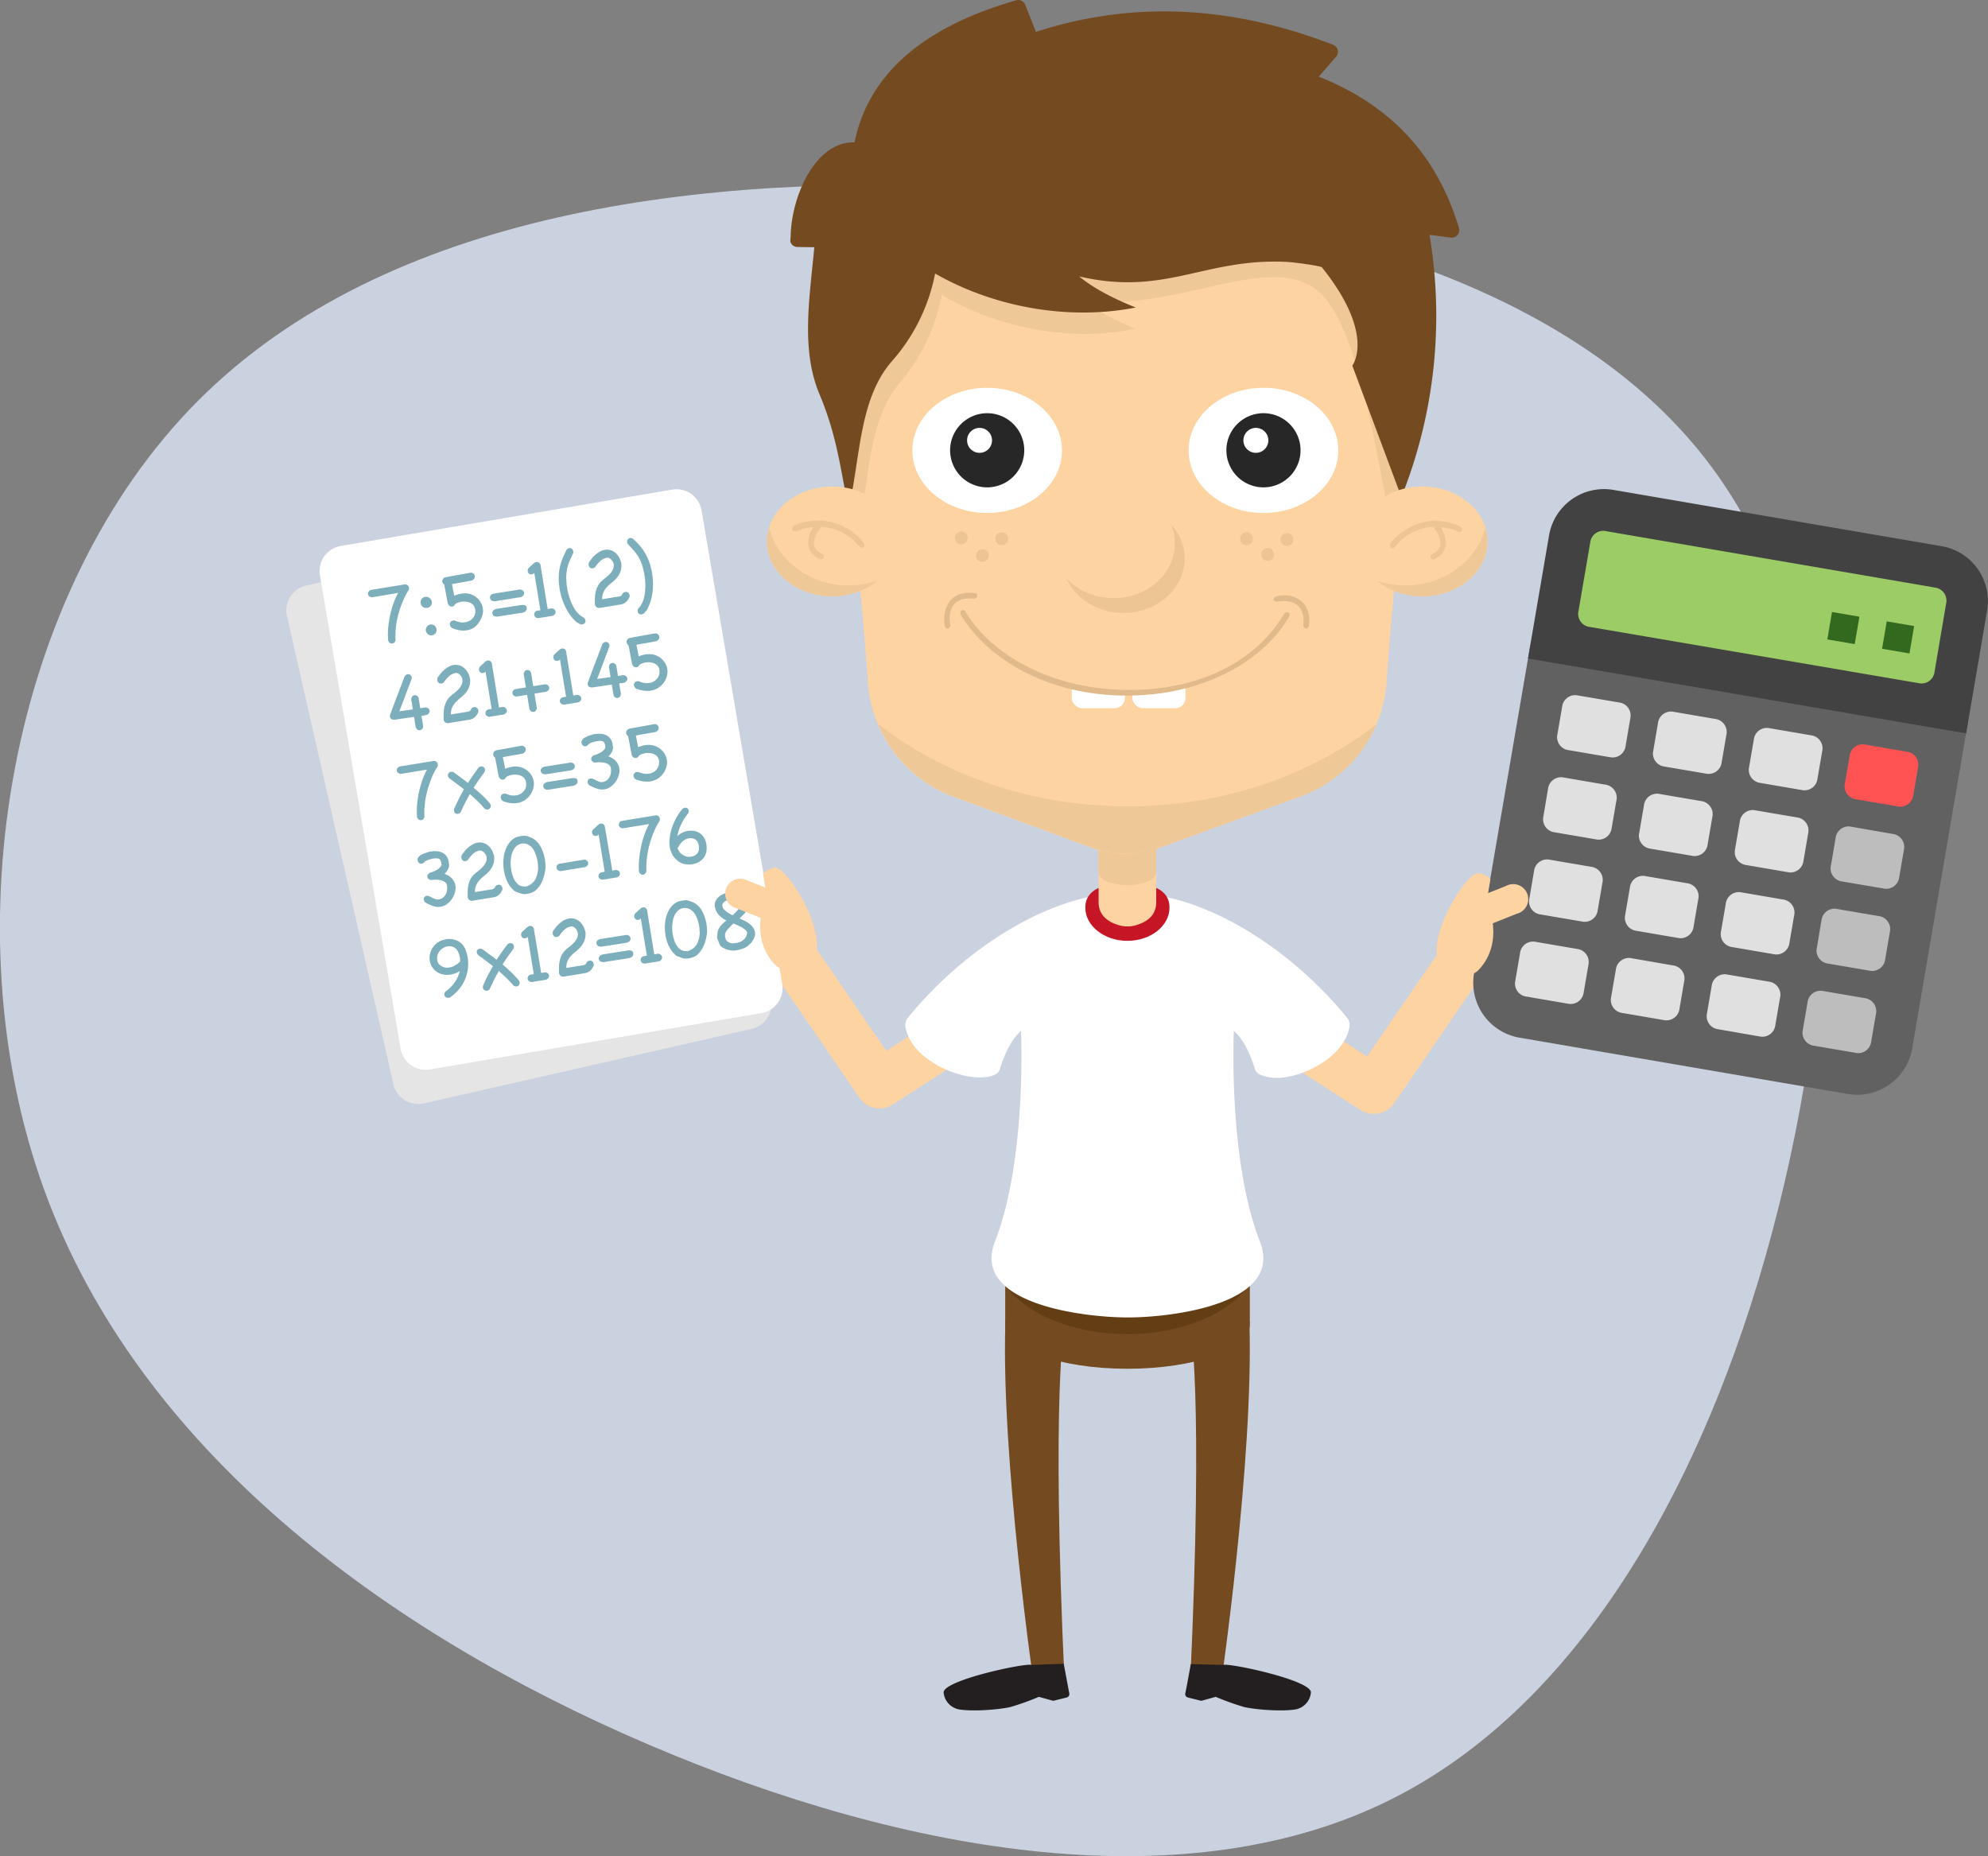 <svg xmlns="http://www.w3.org/2000/svg" viewBox="0 0 529.23 494.16"><rect x="0" y="0" width="529.23" height="494.16" fill="#808080" stroke="none"/><defs><style>.cls-2{fill:#efc897}.cls-15,.cls-2,.cls-22,.cls-23,.cls-5,.cls-7{fill-rule:evenodd}.cls-3,.cls-7{fill:#fdd3a1}.cls-21,.cls-5{fill:#fff}.cls-11{fill:#33691e}.cls-15{fill:#744a20}.cls-19,.cls-23{fill:#edc594}.cls-22{fill:#272727}.cls-24{fill:#e1ba8b}</style></defs><g id="Layer_2" data-name="Layer 2"><g id="Layer_1-2" data-name="Layer 1"><path d="M265.54 50.12c-78.66-4.46-162.84 6.35-212.93 56.68s-66 140.49-40.92 209.74 90.66 117.81 160.73 147.79 144.38 41.74 198.34 14.47 87.83-93.36 104.29-163.9S490.8 169.34 453.89 122 344.07 54.71 265.54 50.12z" fill="#cbd2df"/><path class="cls-2" d="M207.54 243.32a4 4 0 00.13-5.61l-7-7.31a4 4 0 10-5.74 5.48l7 7.3a4 4 0 005.61.14z"/><path class="cls-3" d="M234.16 295.08a6.48 6.48 0 01-5.34-2.81l-31.49-45.95A6.47 6.47 0 11208 239l27.94 40.76 10.23-6.6a6.47 6.47 0 017 10.87l-15.52 10a6.51 6.51 0 01-3.49 1.05z"/><path d="M176.88 141.16a6.78 6.78 0 00-8.11-5.11L81.5 155.89a6.77 6.77 0 00-5.1 8.11l28.33 124.62a6.78 6.78 0 008.11 5.11l87.27-19.84a6.77 6.77 0 005.1-8.11z" fill="#e5e5e5" fill-rule="evenodd"/><path class="cls-5" d="M186.76 135.88a6.78 6.78 0 00-7.82-5.54l-88.23 15a6.79 6.79 0 00-5.54 7.82l21.47 126a6.78 6.78 0 007.82 5.54l88.23-15a6.78 6.78 0 005.54-7.82z"/><path d="M105.31 170.36a1.45 1.45 0 01-.33.67.93.93 0 01-.52.28.88.88 0 01-.67-.16 1.12 1.12 0 01-.46-.71 19.82 19.82 0 010-3.16 28.74 28.74 0 01.49-3.33 25 25 0 01.9-3.24 20.13 20.13 0 011.26-2.88L99.16 159a1.21 1.21 0 01-.83-.23.92.92 0 01-.19-1.29 1.17 1.17 0 01.78-.46l8.94-1.46a1 1 0 011 .83 1.74 1.74 0 010 .54l-.53.91c-.18.3-.34.61-.5.94a27 27 0 00-2 5.66 21.79 21.79 0 00-.48 3 19.69 19.69 0 00-.04 2.92zm9.63-10.26a1.43 1.43 0 01-.25 1.13 1.4 1.4 0 01-1 .59 1.48 1.48 0 01-1.1-.25 1.5 1.5 0 01-.61-1 1.45 1.45 0 01.27-1.1 1.46 1.46 0 012-.34 1.49 1.49 0 01.69.97zm1.25 7.38a1.42 1.42 0 01-.23 1.06 1.33 1.33 0 01-.93.58 1.36 1.36 0 01-1.06-.26 1.38 1.38 0 01-.59-.92 1.4 1.4 0 01.26-1.1 1.36 1.36 0 01.92-.57 1.34 1.34 0 011.07.24 1.48 1.48 0 01.56.97zm4.11-.33a1.27 1.27 0 01-.53-.82.93.93 0 01.15-.73 1 1 0 01.68-.39 1.19 1.19 0 01.46 0 6.1 6.1 0 001.4.43 4.21 4.21 0 001.46 0 3.25 3.25 0 001.14-.41 3.09 3.09 0 00.88-.77 2.86 2.86 0 00.53-1.06 2.79 2.79 0 000-1.26 2 2 0 00-.49-1.09 2.49 2.49 0 00-.91-.63 3.55 3.55 0 00-1.08-.25 4.58 4.58 0 00-1.06 0 5.38 5.38 0 00-.79.2 5.06 5.06 0 00-.78.31 1.36 1.36 0 00-.24.24 2.5 2.5 0 01-.18.24.7.7 0 01-.22.2.8.8 0 01-.31.11 1 1 0 01-.7-.15 1.34 1.34 0 01-.51-.78c-.17-.81-.32-1.63-.47-2.44s-.31-1.64-.48-2.48a1.07 1.07 0 01-.49-.73 1.14 1.14 0 01.17-.77 1.06 1.06 0 01.79-.47l.69-.13 1.18-.22 1.44-.26 1.42-.25 1.19-.22.68-.12a1.17 1.17 0 01.76.29 1.11 1.11 0 01.32.59 1 1 0 01-.15.69 1.41 1.41 0 01-.66.52c-.89.18-1.78.34-2.65.49s-1.74.3-2.62.47l.3 1.54c.1.52.21 1 .31 1.56a7.28 7.28 0 01.86-.32 6.55 6.55 0 01.9-.21 5.52 5.52 0 012.19 0 4.91 4.91 0 013 2.15 4.35 4.35 0 01.56 3.48 5.43 5.43 0 01-.8 1.75 5.81 5.81 0 01-1.34 1.55 4.78 4.78 0 01-2 .78 6.41 6.41 0 01-2 0 7.65 7.65 0 01-2-.63zm19.18-9.48a1 1 0 01-.24.93 1.67 1.67 0 01-.94.42l-6.33 1a1.69 1.69 0 01-1-.1 1 1 0 01-.54-.8.83.83 0 01.14-.54c.13-.3.5-.5 1.11-.59l6.33-1a1.27 1.27 0 011.19.23 1.36 1.36 0 01.28.45zm.68 3.83a1.19 1.19 0 01-.18 1.15 1.71 1.71 0 01-1 .47l-6.38 1a1.67 1.67 0 01-1.05-.11.9.9 0 01-.48-.69.86.86 0 01.27-.8 1.69 1.69 0 01.93-.44l6.38-1q1.18-.19 1.51.42zm7.43.75a.88.88 0 01.31.55.87.87 0 01-.14.64 1.41 1.41 0 01-.66.5l-3.69.6a1.11 1.11 0 01-.84-.22.94.94 0 01-.35-.59 1 1 0 01.17-.71 1 1 0 01.77-.46l.7-.11-1.62-9.91a1.2 1.2 0 01-.68.36.85.85 0 01-.7-.17.93.93 0 01-.36-.59 1.34 1.34 0 010-.48 1.29 1.29 0 01.28-.49l1.48-1.35a1.52 1.52 0 01.51-.2 1 1 0 011.1.68l1.92 11.83 1-.17a1.22 1.22 0 01.8.29zm7.87 2.2a1.26 1.26 0 01.38.7.85.85 0 01-.1.62 1 1 0 01-.51.39 1.16 1.16 0 01-.8 0c-.22-.14-.45-.28-.68-.4a2.42 2.42 0 01-.62-.47 12.57 12.57 0 01-2.18-2.86 16.94 16.94 0 01-1.46-3.45 18.07 18.07 0 01-.69-3.72 15.41 15.41 0 01.13-3.67 14.16 14.16 0 01.31-1.39c.13-.44.27-.87.43-1.29s.34-.84.54-1.25l.6-1.3a1.26 1.26 0 01.65-.42.9.9 0 01.63.05.94.94 0 01.43.47 1.25 1.25 0 01.06.8c-.19.44-.38.84-.55 1.21s-.34.73-.48 1.08-.27.73-.39 1.11a9.81 9.81 0 00-.28 1.28 13.22 13.22 0 00-.09 3 17.79 17.79 0 00.57 3.35 16.11 16.11 0 001.23 3.15 7.45 7.45 0 001.85 2.36 4.89 4.89 0 00.5.35zm7.54-15.12a2 2 0 00-.63-.64 1.3 1.3 0 00-.71-.22 3.41 3.41 0 00-1.83.87 8.71 8.71 0 00-1.37 1.59 1.2 1.2 0 01-.68.36.85.85 0 01-.7-.17 1 1 0 01-.37-.66 1.5 1.5 0 01.09-.78c.26-.37.53-.74.83-1.11a6.82 6.82 0 011-1 6.07 6.07 0 011.14-.78 4.06 4.06 0 011.27-.43 3.4 3.4 0 011.49.09 3.45 3.45 0 011.31.72 4.66 4.66 0 011 1.28 5.27 5.27 0 01.58 1.73 3.48 3.48 0 010 .66 4.61 4.61 0 01-.51 1.93 6.42 6.42 0 01-1 1.38 12.84 12.84 0 01-1.23 1.11 10.13 10.13 0 00-1.17 1.09 4.94 4.94 0 00-.88 1.34 4.11 4.11 0 00-.32 1.83l4.56-.74a.93.93 0 00.42-.15 1.92 1.92 0 00.19-.17l.21-.33a1.53 1.53 0 01.25-.34.92.92 0 01.26-.14l.27-.07a.94.94 0 01.75.19 1.06 1.06 0 01.38.67.93.93 0 010 .41.61.61 0 01-.07.21 4 4 0 01-.9 1.22 2.58 2.58 0 01-1.34.63l-5.71.93a1.11 1.11 0 01-1.21-1c0-.54-.05-1.07 0-1.59a8.74 8.74 0 01.17-1.53 6.21 6.21 0 01.46-1.42 4.72 4.72 0 01.85-1.29 8.73 8.73 0 011.13-1 11.59 11.59 0 001.23-1.08 5 5 0 00.93-1.27 2.59 2.59 0 00.21-1.58 1.62 1.62 0 00-.18-.49 1.1 1.1 0 00-.17-.26zm6.85 12.77l.39-.47a4.2 4.2 0 00.37-.49 7.49 7.49 0 001-2.82 15.78 15.78 0 00.16-3.38 17 17 0 00-.52-3.36 13.24 13.24 0 00-1-2.81 7.71 7.71 0 00-.67-1.12q-.36-.5-.72-.93c-.25-.3-.51-.59-.78-.88l-.93-1a1.29 1.29 0 01-.2-.77 1 1 0 01.27-.59.91.91 0 01.57-.25 1.28 1.28 0 01.76.2l1 1c.32.33.62.68.91 1s.55.71.81 1.09a11 11 0 01.74 1.22 15.78 15.78 0 011.29 3.43 18.32 18.32 0 01.53 3.75 17.33 17.33 0 01-.29 3.74 12.52 12.52 0 01-1.16 3.4 2.52 2.52 0 01-.44.64c-.18.19-.35.39-.52.6a1.19 1.19 0 01-.75.27 1 1 0 01-.6-.21.86.86 0 01-.3-.55 1.38 1.38 0 01.08-.71zM112.43 194a1 1 0 01-.64.39.86.86 0 01-.65-.15 1.25 1.25 0 01-.48-.74l-.44-2.67-2.7.41-2.51.37c-.71 0-1.11-.26-1.2-.86a1.07 1.07 0 010-.32c.62-1.73 1.26-3.43 1.9-5.1s1.29-3.37 1.93-5.08a1.35 1.35 0 01.37-.53 1.14 1.14 0 01.5-.23.93.93 0 01.67.16.92.92 0 01.42.67 1 1 0 01-.06.53c-.54 1.42-1.08 2.83-1.61 4.25s-1.07 2.83-1.61 4.25l1.72-.24 1.87-.27-.44-2.66a1.46 1.46 0 01.26-.77.83.83 0 01.55-.32 1.06 1.06 0 01.65.1 1.23 1.23 0 01.5.6l.45 2.75 1.41-.23a1.57 1.57 0 01.77.32.94.94 0 01.31.54.89.89 0 01-.15.66 1.44 1.44 0 01-.67.51l-.65.11-.7.09.42 2.56a1.24 1.24 0 01-.19.9zm10.29-14a2 2 0 00-.63-.63 1.25 1.25 0 00-.72-.23 3.48 3.48 0 00-1.82.87 8.71 8.71 0 00-1.37 1.59 1.2 1.2 0 01-.68.36.82.82 0 01-.7-.17 1 1 0 01-.37-.66 1.5 1.5 0 01.09-.78c.25-.37.53-.74.83-1.11a7.28 7.28 0 011-1 6.14 6.14 0 011.15-.78 4.33 4.33 0 011.27-.43 3.4 3.4 0 011.49.09 3.45 3.45 0 011.31.72 4.66 4.66 0 011 1.28 5.51 5.51 0 01.58 1.73 3.57 3.57 0 010 .66 4.61 4.61 0 01-.51 1.93 6.42 6.42 0 01-1 1.38 12.84 12.84 0 01-1.23 1.11 10.18 10.18 0 00-1.17 1.09 4.94 4.94 0 00-.88 1.34 4.13 4.13 0 00-.32 1.84l4.56-.75a.93.93 0 00.42-.15 1.92 1.92 0 00.19-.17 3.5 3.5 0 00.21-.33 1.2 1.2 0 01.25-.33.93.93 0 01.26-.15l.27-.06a.9.9 0 01.75.18 1.08 1.08 0 01.38.67.93.93 0 010 .41.61.61 0 01-.07.21 4 4 0 01-.9 1.22 2.61 2.61 0 01-1.34.63l-5.71.93a1.09 1.09 0 01-1.21-1v-1.58a8.64 8.64 0 01.17-1.53 6.81 6.81 0 01.45-1.43 5.23 5.23 0 01.85-1.29 10.52 10.52 0 011.14-1 11.5 11.5 0 001.23-1.07 5.24 5.24 0 00.93-1.28 2.59 2.59 0 00.21-1.58 1.72 1.72 0 00-.18-.49 1.4 1.4 0 00-.18-.26zm11.89 8.51a1 1 0 01.32.55.88.88 0 01-.15.64 1.43 1.43 0 01-.65.5l-3.7.6a1.1 1.1 0 01-.83-.22.93.93 0 01-.19-1.3 1.07 1.07 0 01.77-.46l.7-.11-1.62-9.91a1.17 1.17 0 01-.68.36.86.86 0 01-.7-.17.9.9 0 01-.36-.59 1.21 1.21 0 01.31-1l1.48-1.35a1.45 1.45 0 01.51-.21 1 1 0 011.1.68l1.93 11.83 1-.17a1.19 1.19 0 01.76.33zm2.15-3.35a.92.92 0 01-.35-.58 1 1 0 01.17-.7 1.13 1.13 0 01.77-.46L140 183l-.58-3.52a1.42 1.42 0 01.27-.78.84.84 0 01.56-.34.87.87 0 01.62.12 1.18 1.18 0 01.51.61l.58 3.59 3.19-.52a1.22 1.22 0 01.74.29.93.93 0 01.31.55.86.86 0 01-.14.64 1.41 1.41 0 01-.66.5l-3.12.51.59 3.6a1.13 1.13 0 01-.19.88.94.94 0 01-.61.38.92.92 0 01-.67-.15 1.16 1.16 0 01-.48-.72l-.6-3.67-2.74.45a1.2 1.2 0 01-.82-.26zm17.67.12a1 1 0 01.31.55.92.92 0 01-.14.64 1.52 1.52 0 01-.66.5l-3.7.6a1.1 1.1 0 01-.83-.22.93.93 0 01-.19-1.3 1.07 1.07 0 01.77-.46l.7-.11-1.62-9.91a1.17 1.17 0 01-.68.36.86.86 0 01-.7-.17.93.93 0 01-.36-.59 1.15 1.15 0 010-.48 1.26 1.26 0 01.27-.49l1.48-1.35a1.6 1.6 0 01.51-.2 1 1 0 011.1.68l1.93 11.83 1-.17a1.25 1.25 0 01.81.29zm10.64.12a1 1 0 01-.64.4.87.87 0 01-.65-.15 1.33 1.33 0 01-.48-.75l-.43-2.66-2.71.4-2.51.37c-.7 0-1.1-.25-1.2-.86a1.68 1.68 0 010-.32q.93-2.58 1.9-5.1t1.93-5.08a1.32 1.32 0 01.37-.53 1 1 0 01.49-.22.92.92 0 01.68.16.9.9 0 01.42.67 1.13 1.13 0 01-.07.52c-.54 1.42-1.07 2.84-1.6 4.26s-1.07 2.83-1.61 4.25l1.72-.25 1.86-.26-.43-2.67a1.42 1.42 0 01.25-.76.91.91 0 01.55-.33 1.05 1.05 0 01.65.11 1.11 1.11 0 01.5.59l.45 2.76 1.42-.23a1.53 1.53 0 01.76.32.84.84 0 01.31.54.87.87 0 01-.15.65 1.55 1.55 0 01-.66.52l-.65.1c-.23 0-.46.07-.7.09l.42 2.57a1.2 1.2 0 01-.19.89zm4.24-2.09a1.29 1.29 0 01-.53-.83.94.94 0 01.15-.73 1 1 0 01.67-.39 1.24 1.24 0 01.47 0 6.67 6.67 0 001.4.44 4.47 4.47 0 001.46 0 3.23 3.23 0 001.14-.4 3.13 3.13 0 00.88-.78 2.89 2.89 0 00.53-1.05 2.84 2.84 0 00.05-1.27 2.07 2.07 0 00-.49-1.09 2.49 2.49 0 00-.91-.63 3.55 3.55 0 00-1.08-.25 4.06 4.06 0 00-1.06 0 4.33 4.33 0 00-.79.19 5.06 5.06 0 00-.78.31 1.12 1.12 0 00-.24.25l-.18.24a.82.82 0 01-.22.19.67.67 0 01-.31.11 1 1 0 01-.7-.15 1.34 1.34 0 01-.51-.78c-.17-.81-.32-1.62-.47-2.44s-.31-1.64-.48-2.48a1 1 0 01-.49-.73 1.08 1.08 0 011-1.24l.7-.13 1.18-.22 1.44-.25 1.42-.26 1.18-.22.69-.12a1.22 1.22 0 01.76.29 1.11 1.11 0 01.32.59 1 1 0 01-.15.69 1.41 1.41 0 01-.67.53q-1.33.27-2.64.48c-.87.14-1.74.3-2.62.47l.3 1.54c.1.52.21 1 .31 1.57a5.89 5.89 0 01.86-.33 6.55 6.55 0 01.9-.21 5.72 5.72 0 012.19.05 4.91 4.91 0 013 2.15 4.36 4.36 0 01.56 3.48 5.43 5.43 0 01-.8 1.75 5.64 5.64 0 01-1.43 1.41 4.78 4.78 0 01-2 .78 6.41 6.41 0 01-2 0 7.63 7.63 0 01-2.01-.53zM113 217.4a1.45 1.45 0 01-.33.67 1 1 0 01-.52.28 1 1 0 01-.67-.16 1.17 1.17 0 01-.46-.72 19.84 19.84 0 010-3.16 29.39 29.39 0 01.49-3.33 25.91 25.91 0 01.9-3.24 19.51 19.51 0 011.26-2.87l-6.84 1.13a1.18 1.18 0 01-.83-.24.91.91 0 01-.19-1.28 1.13 1.13 0 01.78-.46l8.94-1.46a1 1 0 011 .82 1.81 1.81 0 010 .55l-.53.91c-.18.3-.34.61-.5.93a25.1 25.1 0 00-1.13 2.75 24.37 24.37 0 00-.84 2.92 21.64 21.64 0 00-.48 3 19.82 19.82 0 00-.05 2.96zm14.3-12.93a1.15 1.15 0 01.75-.44 1 1 0 01.68.16 1 1 0 01.37.59 1.24 1.24 0 01-.19.86c-.49.67-1 1.35-1.45 2s-.93 1.38-1.37 2.07c.79.66 1.56 1.34 2.29 2s1.43 1.46 2.1 2.24a1.14 1.14 0 01.14.78.9.9 0 01-.91.77 1.35 1.35 0 01-.75-.27 25.16 25.16 0 00-1.87-2c-.66-.64-1.35-1.25-2-1.85a48.11 48.11 0 00-2.35 4.65 1.13 1.13 0 01-.65.57 1 1 0 01-.71 0 .93.93 0 01-.47-.54 1.17 1.17 0 01.06-.89q.56-1.29 1.2-2.55t1.35-2.49c-.6-.48-1.22-.95-1.84-1.41s-1.26-.93-1.89-1.41a1.21 1.21 0 01-.53-.71.87.87 0 01.12-.68 1 1 0 01.57-.42 1.16 1.16 0 01.87.12l1.9 1.4q.94.69 1.86 1.41c.43-.68.87-1.35 1.34-2s.89-1.3 1.38-1.96zm6.55 8.76a1.29 1.29 0 01-.53-.83.91.91 0 01.15-.72 1 1 0 01.68-.4 1.77 1.77 0 01.46 0 6.13 6.13 0 001.4.44 4.21 4.21 0 001.46 0 3.46 3.46 0 001.14-.41 3.09 3.09 0 00.88-.77 2.94 2.94 0 00.53-1.06 2.84 2.84 0 000-1.27 2 2 0 00-.49-1.08 2.49 2.49 0 00-.91-.63 3.56 3.56 0 00-1.08-.26 5.17 5.17 0 00-1.06 0 5.35 5.35 0 00-.79.19 6.32 6.32 0 00-.78.31 1.39 1.39 0 00-.24.25l-.18.24a.85.85 0 01-.22.2.8.8 0 01-.31.11 1 1 0 01-.7-.16 1.28 1.28 0 01-.51-.78c-.17-.81-.32-1.62-.47-2.43s-.31-1.64-.48-2.49a1 1 0 01-.49-.73 1.16 1.16 0 01.17-.77 1.09 1.09 0 01.79-.47l.69-.12 1.18-.22 1.44-.26 1.42-.26 1.19-.21.68-.13a1.23 1.23 0 01.76.3 1.08 1.08 0 01.32.59.93.93 0 01-.15.68 1.43 1.43 0 01-.66.53c-.9.18-1.78.34-2.65.48s-1.74.3-2.62.48l.3 1.54c.1.51.21 1 .31 1.56a5.86 5.86 0 01.86-.32 6.55 6.55 0 01.9-.21 5.52 5.52 0 012.19.05 4.81 4.81 0 013 2.15 4.47 4.47 0 01.65 1.69 4.55 4.55 0 01-.09 1.79 5.38 5.38 0 01-.8 1.74 5.68 5.68 0 01-1.43 1.42 5.06 5.06 0 01-2 .78 6.41 6.41 0 01-2.05 0 7.65 7.65 0 01-1.86-.53zm19.15-9.48a1 1 0 01-.24.92 1.75 1.75 0 01-.94.43l-6.33 1a1.77 1.77 0 01-1-.1 1 1 0 01-.54-.8.74.74 0 01.14-.54c.13-.3.5-.5 1.1-.6l6.34-1a1.27 1.27 0 011.19.22 1.36 1.36 0 01.28.47zm.68 3.83a1.19 1.19 0 01-.18 1.15 1.77 1.77 0 01-1 .47l-6.38 1a1.6 1.6 0 01-1-.12.93.93 0 01-.21-1.49 1.68 1.68 0 01.93-.43l6.38-1q1.16-.16 1.49.42zm3.14 1.42a1.21 1.21 0 01-.39-.7.88.88 0 01.16-.7.92.92 0 01.63-.36 1.07 1.07 0 01.68.12c.25.11.51.24.78.38s.55.26.84.37a1.75 1.75 0 00.88.08 2.4 2.4 0 001.12-.46 2.6 2.6 0 00.75-.87 3.5 3.5 0 00.36-1.12 4.46 4.46 0 000-1.21 1.43 1.43 0 00-.59-1 3.07 3.07 0 00-1.14-.48 5.77 5.77 0 00-1.31-.13 8.82 8.82 0 00-1.15.09 1.22 1.22 0 01-.73-.29 1 1 0 01-.32-.55.93.93 0 01.15-.63 1.38 1.38 0 01.65-.51 9.33 9.33 0 00.89-.3 9.2 9.2 0 00.89-.44 3.66 3.66 0 00.75-.6 1.73 1.73 0 00.45-.77l-.07-.61-.18-.48a.77.77 0 00-.31-.4 1.28 1.28 0 00-.51-.18 2.44 2.44 0 00-.61 0 5.54 5.54 0 00-.6.06 6.77 6.77 0 00-1.19.31 3.1 3.1 0 00-.91.43c-.16.16-.3.29-.43.4a.93.93 0 01-.46.21.86.86 0 01-.7-.19 1.25 1.25 0 01-.42-.83 1.15 1.15 0 01.29-.76 2.52 2.52 0 01.73-.59 6.73 6.73 0 01.94-.43c.33-.12.63-.21.9-.29a4.47 4.47 0 01.63-.15h.13a5.72 5.72 0 011.64-.06 3.79 3.79 0 011.41.41 3 3 0 011.06.92 3.46 3.46 0 01.58 1.48c0 .12 0 .29.06.51a2.91 2.91 0 010 .76 3.17 3.17 0 01-.36.92 4.42 4.42 0 01-.85 1 5.42 5.42 0 011 .45 4.3 4.3 0 01.87.67 3.71 3.71 0 01.67.89 3.28 3.28 0 01.38 1.09 4.13 4.13 0 01-.13 1.87 6 6 0 01-.82 1.75 5.79 5.79 0 01-1.32 1.34 3.64 3.64 0 01-1.61.7 4.06 4.06 0 01-2.1-.2 10.94 10.94 0 01-2.06-.92zm12.38-1.54a1.27 1.27 0 01-.53-.82 1 1 0 01.15-.73 1 1 0 01.68-.39 1.24 1.24 0 01.47 0 6 6 0 001.4.43 4.15 4.15 0 001.45 0 3.1 3.1 0 001.14-.4 3.33 3.33 0 00.89-.78 2.84 2.84 0 00.52-1.06 2.94 2.94 0 00.06-1.26 2.08 2.08 0 00-.5-1.09 2.54 2.54 0 00-.9-.63 3.68 3.68 0 00-1.09-.25 4.49 4.49 0 00-1.05 0 5.2 5.2 0 00-.8.2 5 5 0 00-.77.31 1.18 1.18 0 00-.25.25l-.18.23a.8.8 0 01-.21.2.86.86 0 01-.32.11 1 1 0 01-.7-.15 1.34 1.34 0 01-.51-.78c-.16-.81-.32-1.62-.47-2.44s-.31-1.64-.48-2.48a1.1 1.1 0 01-.49-.73 1.14 1.14 0 01.17-.77 1.06 1.06 0 01.79-.47l.69-.13 1.19-.22 1.43-.25 1.42-.26 1.19-.22.68-.12a1.2 1.2 0 01.76.29 1 1 0 01.32.59 1 1 0 01-.15.69 1.44 1.44 0 01-.66.53l-2.64.48c-.88.14-1.75.3-2.62.47l.3 1.54.3 1.57a6.36 6.36 0 01.86-.33 7.32 7.32 0 01.9-.21 5.52 5.52 0 012.19.05 4.83 4.83 0 011.78.81 5.06 5.06 0 011.27 1.34 4.52 4.52 0 01.64 1.69 4.19 4.19 0 01-.09 1.79 5.22 5.22 0 01-.8 1.75 5.64 5.64 0 01-1.43 1.41 4.78 4.78 0 01-2 .78 6.35 6.35 0 01-2 0 7.61 7.61 0 01-2-.54zm-55.99 32.78a1.27 1.27 0 01-.39-.7.89.89 0 01.16-.7.92.92 0 01.63-.36 1.11 1.11 0 01.69.12l.77.38a7.91 7.91 0 00.84.37 1.68 1.68 0 00.89.09 2.42 2.42 0 001.11-.47 2.6 2.6 0 00.75-.87 3.5 3.5 0 00.34-1.1 4.09 4.09 0 000-1.21 1.43 1.43 0 00-.59-1 3.35 3.35 0 00-1.14-.48 6.4 6.4 0 00-1.31-.13 8.82 8.82 0 00-1.15.09 1.22 1.22 0 01-.73-.29.88.88 0 01-.31-.55.87.87 0 01.14-.63 1.38 1.38 0 01.65-.51 9.33 9.33 0 00.89-.3 6.69 6.69 0 00.89-.44 4 4 0 00.75-.59 2 2 0 00.46-.78l-.08-.6-.18-.49a.71.71 0 00-.31-.39 1.15 1.15 0 00-.51-.19 2.44 2.44 0 00-.61 0 5.54 5.54 0 00-.6.06 6.68 6.68 0 00-1.18.31 3.18 3.18 0 00-.92.43 5 5 0 01-.43.4.94.94 0 01-.45.21.87.87 0 01-.71-.19 1.25 1.25 0 01-.42-.83 1.15 1.15 0 01.29-.76 2.66 2.66 0 01.73-.59 7.26 7.26 0 01.94-.42l.9-.3a4.47 4.47 0 01.63-.15h.13a5.73 5.73 0 011.64-.06 3.79 3.79 0 011.41.41 3 3 0 011.06.92 3.45 3.45 0 01.58 1.49c0 .11 0 .28.06.5a2.91 2.91 0 010 .76 3.17 3.17 0 01-.36.92 4 4 0 01-.85 1 5.42 5.42 0 011 .45 4.3 4.3 0 01.87.67 3.92 3.92 0 01.67.89 3.07 3.07 0 01.38 1.09 4.13 4.13 0 01-.13 1.87 5.73 5.73 0 01-.82 1.75 5.64 5.64 0 01-1.32 1.35 3.74 3.74 0 01-1.61.69 4.06 4.06 0 01-2.1-.2 10.94 10.94 0 01-2.04-.94zm15.92-12.96a2 2 0 00-.63-.64 1.32 1.32 0 00-.72-.23 3.5 3.5 0 00-1.82.88 8.71 8.71 0 00-1.37 1.59 1.2 1.2 0 01-.68.36.85.85 0 01-.7-.17 1 1 0 01-.37-.67 1.53 1.53 0 01.09-.78c.25-.37.53-.74.83-1.1a8 8 0 011-1 6.6 6.6 0 011.15-.77 3.82 3.82 0 011.27-.43 3.12 3.12 0 011.49.09 3.45 3.45 0 011.31.72 4.61 4.61 0 011 1.27 5.6 5.6 0 01.58 1.73 3.57 3.57 0 010 .66 4.52 4.52 0 01-.51 1.93 6.25 6.25 0 01-1 1.39 12.84 12.84 0 01-1.23 1.11 9.37 9.37 0 00-1.17 1.09 4.89 4.89 0 00-.88 1.33 4.15 4.15 0 00-.32 1.84l4.56-.74a.82.82 0 00.42-.16l.19-.16.21-.33a1.31 1.31 0 01.25-.34.72.72 0 01.26-.14 1.8 1.8 0 01.27-.07.9.9 0 01.75.19 1.06 1.06 0 01.38.66 1 1 0 010 .42.83.83 0 01-.07.21 4.16 4.16 0 01-.9 1.22 2.53 2.53 0 01-1.34.62l-5.71.93a1.09 1.09 0 01-1.21-1c0-.53-.05-1.06 0-1.58a8.64 8.64 0 01.17-1.53 6.29 6.29 0 01.46-1.43A4.87 4.87 0 01126 233a9.57 9.57 0 011.14-1 12.84 12.84 0 001.23-1.08 5.18 5.18 0 00.93-1.27 2.62 2.62 0 00.21-1.59 1.57 1.57 0 00-.18-.48 1.1 1.1 0 00-.2-.3zm16.12 3.55a13.52 13.52 0 01-.33 2 9.86 9.86 0 01-.73 2.08 6.8 6.8 0 01-1.21 1.76 3.78 3.78 0 01-1.73 1.06 7.25 7.25 0 01-1.32.28 3.16 3.16 0 01-1.34-.17c-.37-.12-.72-.24-1.06-.37a2.5 2.5 0 01-.93-.61 7.48 7.48 0 01-1.19-1.5 8.73 8.73 0 01-.8-1.76 10.86 10.86 0 01-.46-1.89 12.77 12.77 0 01-.15-1.94 10.4 10.4 0 01.19-2.17 8.85 8.85 0 01.72-2.16 6.27 6.27 0 011.31-1.78 4.06 4.06 0 012-1 8.67 8.67 0 011.07-.16 2.81 2.81 0 011.07.11 8.52 8.52 0 011 .37 4.22 4.22 0 011 .56 5.8 5.8 0 011.35 1.49 9 9 0 01.86 1.83 12.07 12.07 0 01.5 2 15.3 15.3 0 01.18 1.97zm-2 .08c0-.49-.06-1-.12-1.46a7.58 7.58 0 00-.33-1.45c-.14-.4-.29-.81-.46-1.21a4.42 4.42 0 00-.68-1.09 3.13 3.13 0 00-1.07-.86 2.87 2.87 0 00-1.23-.31 2.76 2.76 0 00-1.22.28 3.12 3.12 0 00-1.07.87 5.14 5.14 0 00-.94 2.21 10 10 0 00-.15 2.8 9.87 9.87 0 00.61 2.72 4.56 4.56 0 001.3 2 2.32 2.32 0 001 .51 7.34 7.34 0 001.11.08 3.79 3.79 0 001.49-.74 4.1 4.1 0 001-1.14 5.59 5.59 0 00.55-1.45 10.66 10.66 0 00.24-1.63zm6.1.98a1.21 1.21 0 01-.83-.24 1 1 0 01-.36-.58 1 1 0 01.94-1.16l1.22-.2 2-.34 2-.33 1.22-.2a1.21 1.21 0 01.73.28.91.91 0 01.31.56.88.88 0 01-.14.64 1.48 1.48 0 01-.66.5l-3.2.53zm15.37-.01a.93.93 0 01.31.55.86.86 0 01-.14.64 1.41 1.41 0 01-.66.5l-3.69.6a1.07 1.07 0 01-.84-.22 1 1 0 01-.36-.59 1.08 1.08 0 01.17-.71 1.06 1.06 0 01.78-.45l.69-.12-1.61-9.91a1.23 1.23 0 01-.68.36.84.84 0 01-.71-.17.89.89 0 01-.35-.59 1 1 0 010-.47 1.16 1.16 0 01.28-.49l1.48-1.35a1.53 1.53 0 01.5-.21 1 1 0 011.1.68l2.01 11.83 1-.17a1.25 1.25 0 01.72.29zm7.36.02a1.45 1.45 0 01-.33.67 1 1 0 01-.52.28.92.92 0 01-.67-.16 1.18 1.18 0 01-.46-.72 21.09 21.09 0 01.05-3.16 29.39 29.39 0 01.49-3.33 25.3 25.3 0 01.9-3.23 19.19 19.19 0 011.26-2.88l-6.86 1.12a1.2 1.2 0 01-.84-.24.93.93 0 01-.36-.58 1 1 0 01.17-.7 1.13 1.13 0 01.78-.46l8.95-1.46a1 1 0 011 .82 1.8 1.8 0 010 .55l-.53.91c-.17.3-.34.61-.5.93a27.25 27.25 0 00-1.13 2.75 24.92 24.92 0 00-.84 2.92 21.62 21.62 0 00-.47 3 19.84 19.84 0 00-.09 2.97zm11.04-15.27a13.58 13.58 0 00-1.74 2.73 12.29 12.29 0 00-1.06 3.22 5.32 5.32 0 012.76-1.37 5.57 5.57 0 011.73 0 3.84 3.84 0 011.49.6 4 4 0 011.12 1.17 4.71 4.71 0 01.61 1.74 5.31 5.31 0 010 2 4 4 0 01-.68 1.6 4.06 4.06 0 01-1.27 1.13 5.08 5.08 0 01-1.77.61 5.4 5.4 0 01-2.23-.08 3.91 3.91 0 01-1.87-1c-.27-.26-.49-.48-.65-.66a3.14 3.14 0 01-.4-.52 6.49 6.49 0 01-.31-.59c-.09-.22-.21-.5-.35-.86a4.27 4.27 0 01-.2-.82 8.81 8.81 0 010-2.57 13.22 13.22 0 01.61-2.67 16.3 16.3 0 011.13-2.57 16 16 0 011.51-2.25 1.29 1.29 0 01.74-.44.9.9 0 01.69.16.91.91 0 01.37.6 1.33 1.33 0 01-.23.84zm-2.49 8.78a1.27 1.27 0 01-.13.19l-.13.14a1.81 1.81 0 00.2.5 4.52 4.52 0 01.25.49 4.26 4.26 0 001.61 1.2 3.06 3.06 0 001.49.14 2.68 2.68 0 001.39-.56 2.21 2.21 0 00.62-.86 2 2 0 00.15-.89 6.41 6.41 0 00-.05-.64 2.8 2.8 0 00-.37-1.06 1.89 1.89 0 00-.63-.63 2.29 2.29 0 00-.77-.27 3.22 3.22 0 00-.82 0 3.39 3.39 0 00-1.63.75 4.56 4.56 0 00-1.18 1.5zm-60.84 40.12l-.16.06h-.16a1.1 1.1 0 01-.8-.14.87.87 0 01-.38-.58 1.11 1.11 0 01.34-.94 10 10 0 002.43-2.42 8.63 8.63 0 001.34-3 6.7 6.7 0 01-2.41.93 5.34 5.34 0 01-2.2-.06 4.65 4.65 0 01-1.69-.8 4.55 4.55 0 01-1.13-1.27 4.49 4.49 0 01-.55-1.49 4.87 4.87 0 01.06-1.86 4.69 4.69 0 01.77-1.76 5.37 5.37 0 011.49-1.43A5.64 5.64 0 01119 250a3.58 3.58 0 011.13 0 4.86 4.86 0 011.85.54 4.22 4.22 0 011.24 1.05A5 5 0 01124 253a10.5 10.5 0 01.55 4.89 10.22 10.22 0 01-.78 2.89 10.82 10.82 0 01-1.59 2.58 12.28 12.28 0 01-2.39 2.17zm-2.57-8.53a3.27 3.27 0 001.19.55 3.23 3.23 0 001.24 0 4.12 4.12 0 001.55-.58 5.82 5.82 0 001.29-1s.05 0 0-.1a2.15 2.15 0 000-.23v-.25a.88.88 0 010-.2 7.54 7.54 0 00-.35-1.34 3.44 3.44 0 00-.61-1.12 2.37 2.37 0 00-1-.69 2.47 2.47 0 00-1.37-.1 3.33 3.33 0 00-1.2.44 3.4 3.4 0 00-.94.83 3.21 3.21 0 00-.55 1.11 2.87 2.87 0 00-.07 1.27 2.59 2.59 0 00.26.77 2 2 0 00.56.64zm17.78-5.48a1.21 1.21 0 01.75-.44.92.92 0 011.05.75 1.17 1.17 0 01-.18.86c-.5.67-1 1.35-1.46 2s-.93 1.38-1.37 2.08c.8.65 1.56 1.34 2.29 2.05s1.43 1.45 2.1 2.23a1.11 1.11 0 01.14.79.91.91 0 01-.31.55.88.88 0 01-.6.21 1.19 1.19 0 01-.74-.27c-.59-.69-1.22-1.36-1.88-2s-1.35-1.25-2-1.84a50.26 50.26 0 00-2.34 4.64 1.18 1.18 0 01-.66.58 1 1 0 01-.71-.05.91.91 0 01-.47-.54 1.15 1.15 0 01.06-.88c.37-.87.77-1.72 1.2-2.56s.88-1.67 1.36-2.49c-.61-.47-1.22-.94-1.85-1.41l-1.89-1.4a1.2 1.2 0 01-.52-.72.87.87 0 01.03-.66 1 1 0 01.57-.41 1.11 1.11 0 01.87.11l1.9 1.4q1 .7 1.86 1.41c.43-.67.88-1.35 1.34-2s.95-1.33 1.46-1.99zm10.84 7.6a1 1 0 01.31.56.85.85 0 01-.14.63 1.42 1.42 0 01-.66.51l-3.69.6a1.15 1.15 0 01-.84-.22 1 1 0 01-.36-.6 1 1 0 01.95-1.16l.69-.11-1.61-9.91a1.37 1.37 0 01-.68.36.91.91 0 01-.71-.17.93.93 0 01-.35-.6 1 1 0 010-.47 1.22 1.22 0 01.28-.49l1.48-1.35a1.48 1.48 0 01.5-.2 1 1 0 011.1.68l1.96 11.82 1-.16a1.24 1.24 0 01.77.28zm7.61-11.64a2.17 2.17 0 00-.64-.64 1.27 1.27 0 00-.71-.23 3.57 3.57 0 00-1.83.88 8.66 8.66 0 00-1.36 1.59 1.23 1.23 0 01-.68.36.87.87 0 01-.71-.17 1 1 0 01-.37-.67 1.44 1.44 0 01.1-.78c.25-.37.53-.74.83-1.1a8 8 0 011-1 6.52 6.52 0 011.14-.77 3.9 3.9 0 011.27-.43 3.17 3.17 0 011.5.09 3.45 3.45 0 011.31.72 4.61 4.61 0 011 1.27 5.34 5.34 0 01.57 1.73 2.86 2.86 0 010 .66 4.83 4.83 0 01-.51 1.93 6.28 6.28 0 01-1 1.39 12.73 12.73 0 01-1.22 1.11 10.23 10.23 0 00-1.18 1.09 5.13 5.13 0 00-.88 1.33 4.16 4.16 0 00-.31 1.84l4.56-.74a.75.75 0 00.41-.16l.2-.16.2-.33a1.27 1.27 0 01.26-.34.65.65 0 01.26-.14 1.8 1.8 0 01.27-.07.88.88 0 01.74.19 1 1 0 01.38.66 1.21 1.21 0 010 .42.76.76 0 01-.08.21 3.83 3.83 0 01-.9 1.22 2.49 2.49 0 01-1.33.62l-5.71.93a1.1 1.1 0 01-1.22-1v-1.58a9.68 9.68 0 01.17-1.53 6.29 6.29 0 01.46-1.43 5.18 5.18 0 01.85-1.28 8.22 8.22 0 011.14-1 12.84 12.84 0 001.23-1.08 4.9 4.9 0 00.92-1.27 2.48 2.48 0 00.21-1.59 1.18 1.18 0 00-.18-.48 1.28 1.28 0 00-.16-.27zm14.38 2.16a1 1 0 01-.24.92 1.75 1.75 0 01-.94.43l-6.33 1a1.77 1.77 0 01-1-.1 1 1 0 01-.54-.8.77.77 0 01.14-.54c.13-.3.5-.5 1.1-.6l6.34-1a1.3 1.3 0 011.19.22 1.36 1.36 0 01.28.47zm.68 3.83a1.19 1.19 0 01-.18 1.15 1.77 1.77 0 01-1 .47l-6.38 1a1.67 1.67 0 01-1.05-.11.92.92 0 01-.48-.69.89.89 0 01.27-.81 1.75 1.75 0 01.93-.43l6.38-1q1.18-.2 1.51.42zm7.43.74a.91.91 0 01.31.56.88.88 0 01-.14.64 1.48 1.48 0 01-.66.5l-3.69.6a1.15 1.15 0 01-.84-.22.94.94 0 01-.35-.6 1 1 0 01.94-1.16l.7-.11-1.62-9.91a1.26 1.26 0 01-.68.36.89.89 0 01-.7-.17 1 1 0 01-.36-.6 1.15 1.15 0 01.31-1l1.48-1.35a1.45 1.45 0 01.51-.2 1 1 0 011.1.68l1.92 11.83 1-.17a1.21 1.21 0 01.77.32zm12.31-6.21a13.52 13.52 0 01-.33 2 9.86 9.86 0 01-.73 2.08 6.83 6.83 0 01-1.22 1.76 3.75 3.75 0 01-1.72 1.06 7.25 7.25 0 01-1.32.28 3.38 3.38 0 01-1.35-.16l-1.05-.37a2.53 2.53 0 01-.93-.62 7.14 7.14 0 01-1.19-1.5 8.65 8.65 0 01-.8-1.75 11.2 11.2 0 01-.46-1.9 14.08 14.08 0 01-.16-1.93 11.26 11.26 0 01.2-2.18 8.85 8.85 0 01.72-2.16 6.08 6.08 0 011.31-1.78 4.06 4.06 0 012-1 10.66 10.66 0 011.07-.16 3.05 3.05 0 011.07.11 10.6 10.6 0 011 .37 4.16 4.16 0 011 .56 5.66 5.66 0 011.36 1.49 9.55 9.55 0 01.86 1.83 12.33 12.33 0 01.5 2 17.54 17.54 0 01.17 1.97zm-2 .08a14.13 14.13 0 00-.11-1.46 7.07 7.07 0 00-.34-1.45q-.19-.6-.45-1.2a4.3 4.3 0 00-.68-1.1 3.36 3.36 0 00-1.07-.86 2.72 2.72 0 00-1.23-.3 2.62 2.62 0 00-1.22.27 3 3 0 00-1.07.88 5 5 0 00-.94 2.21 10 10 0 00-.15 2.79 10.15 10.15 0 00.6 2.72 4.52 4.52 0 001.31 2 2.19 2.19 0 001 .52 6.2 6.2 0 001.12.12 4 4 0 001.49-.73 4.1 4.1 0 001-1.15 5.08 5.08 0 00.56-1.44 12.45 12.45 0 00.23-1.64zm4.66 1.61c0-.5.07-1 .11-1.42a2.82 2.82 0 01.57-1.37 4.41 4.41 0 01.79-1c.3-.29.62-.57 1-.86a7.37 7.37 0 01-2-1.46 4 4 0 01-1.06-2.18 2.5 2.5 0 01.21-1.6 3.57 3.57 0 011-1.19 5.36 5.36 0 011.5-.79 8.74 8.74 0 011.65-.43 6 6 0 011.41-.07 4.19 4.19 0 011.37.29 2.85 2.85 0 011.11.77 2.64 2.64 0 01.61 1.35 4.39 4.39 0 010 1.4 4 4 0 01-.4 1.2 5 5 0 01-.8 1.09 13.32 13.32 0 01-1.14 1.07c.46.19.91.4 1.37.63a7.88 7.88 0 011.26.78 4.69 4.69 0 011 1 2.83 2.83 0 01.51 1.26 2.62 2.62 0 01-.15 1.34 4.71 4.71 0 01-.73 1.31 5.58 5.58 0 01-1.11 1.06 4.37 4.37 0 01-1.23.66 10 10 0 01-1.68.45 5.78 5.78 0 01-1.71 0 6.07 6.07 0 01-1.76-.61 2.14 2.14 0 01-1.06-1c-.18-.43-.35-.88-.51-1.34zm1.57-7.91a6 6 0 001.14 1.07 11.39 11.39 0 001.38.81 10.24 10.24 0 001.24-1.22 5.44 5.44 0 00.91-1.47v-.4a2.26 2.26 0 010-.37.82.82 0 01-.1-.24.87.87 0 00-.1-.24 1.91 1.91 0 00-1-.48 4 4 0 00-1.14 0 6.1 6.1 0 00-.79.2 4.27 4.27 0 00-.81.37 2.31 2.31 0 00-.65.54 1.06 1.06 0 00-.28.71c0 .11.07.22.1.34s.06.27.1.38zm.54 6.83v.82a3.45 3.45 0 01.14.42c0 .14.09.27.14.4a2.82 2.82 0 00.69.59 2.64 2.64 0 00.72.27 2.48 2.48 0 00.71 0l.63-.08a4.69 4.69 0 00.93-.26 3.61 3.61 0 00.91-.53 3.12 3.12 0 00.69-.83 2.76 2.76 0 00.32-1.16 1.73 1.73 0 00-.58-.79 6.88 6.88 0 00-.95-.65c-.35-.19-.72-.37-1.1-.53l-1-.44a17.68 17.68 0 00-1.3 1.29 5 5 0 00-.97 1.48z" fill="#7daebc"/><path class="cls-7" d="M207.82 242.2a4 4 0 00-2.22-5.2l-6.6-2.58a4 4 0 10-2.94 7.37l6.58 2.62a4 4 0 005.18-2.21z"/><path class="cls-7" d="M204.56 237.3s-5.65 10.74 1.15 18.83-1.15-18.83-1.15-18.83z"/><path class="cls-7" d="M203.12 232.51c1.47-1.29 3.14-2.09 4.55-1 3.75 2.77 12.11 16.45 9.16 23.44-2.73 6.45-6.89 2.45-10.47-3.39z"/><path class="cls-3" d="M365.73 296.53a6.51 6.51 0 01-3.5-1l-15.52-10a6.47 6.47 0 117-10.87l10.24 6.6 27.94-40.76a6.47 6.47 0 1110.67 7.31l-31.5 46a6.48 6.48 0 01-5.33 2.72z"/><path d="M524 191.63L407.4 171.7l-15 87.47a14.83 14.83 0 0012.09 17.07l87.48 15a14.84 14.84 0 0017.07-12.09z" fill="#616161"/><path d="M516.93 145.41l-87.48-15a14.83 14.83 0 00-17.07 12.09l-5.61 32.8 116.64 19.94 5.6-32.8a14.82 14.82 0 00-12.08-17.03z" fill="#424242"/><path d="M510.7 181.85l-87.48-14.95a3.49 3.49 0 01-3-4.27l3.12-18.22a3.48 3.48 0 014.26-3l87.48 15a3.5 3.5 0 013 4.27L515 178.83a3.49 3.49 0 01-4.3 3.02z" fill="#9ccc65"/><path class="cls-11" transform="rotate(-80.29 505.3 169.666)" d="M501.58 165.97h7.4v7.4h-7.4z"/><path class="cls-11" transform="rotate(-80.29 490.723 167.172)" d="M487 163.48h7.4v7.4H487z"/><path d="M505.09 214.66l-10.94-1.87a3.5 3.5 0 01-3-4.27l1.25-7.29a3.49 3.49 0 014.27-3l10.93 1.87a3.49 3.49 0 013 4.27l-1.24 7.28a3.5 3.5 0 01-4.27 3.01z" fill="#ff5252"/><path d="M428.55 201.57l-10.94-1.87a3.49 3.49 0 01-3-4.26l1.25-7.29a3.49 3.49 0 014.27-3L431 187a3.49 3.49 0 013 4.27l-1.24 7.29a3.49 3.49 0 01-4.21 3.01zm25.51 4.36l-10.93-1.86a3.49 3.49 0 01-3-4.27l1.24-7.29a3.5 3.5 0 014.27-3l10.94 1.88a3.49 3.49 0 013 4.26l-1.25 7.29a3.49 3.49 0 01-4.27 2.99zm25.52 4.37l-10.94-1.87a3.5 3.5 0 01-3-4.27l1.25-7.29a3.49 3.49 0 014.27-3l10.93 1.87a3.49 3.49 0 013 4.26l-1.25 7.29a3.49 3.49 0 01-4.26 3.01zm-54.77 13.14l-10.93-1.87a3.49 3.49 0 01-3-4.27l1.22-7.3a3.5 3.5 0 014.27-3l10.93 1.87a3.5 3.5 0 013 4.27l-1.25 7.29a3.49 3.49 0 01-4.24 3.01zm25.51 4.36l-10.93-1.87a3.48 3.48 0 01-3-4.26l1.25-7.29a3.49 3.49 0 014.26-3l10.94 1.87a3.5 3.5 0 013 4.27l-1.25 7.29a3.49 3.49 0 01-4.27 2.99zm25.52 4.36l-10.94-1.87a3.49 3.49 0 01-3-4.26l1.25-7.29a3.48 3.48 0 014.26-3l10.94 1.86a3.49 3.49 0 013 4.27l-1.24 7.29a3.49 3.49 0 01-4.27 3zm-54.77 13.15l-10.93-1.87a3.49 3.49 0 01-3-4.27l1.24-7.29a3.5 3.5 0 014.27-3l10.93 1.87a3.5 3.5 0 013 4.27l-1.25 7.29a3.49 3.49 0 01-4.26 3zm25.52 4.36l-10.94-1.87a3.5 3.5 0 01-3-4.27l1.25-7.28a3.49 3.49 0 014.26-3l10.94 1.87a3.5 3.5 0 013 4.27l-1.25 7.29a3.48 3.48 0 01-4.26 2.99zM472.1 254l-10.93-1.87a3.49 3.49 0 01-3-4.26l1.25-7.29a3.5 3.5 0 014.27-3l10.93 1.87a3.49 3.49 0 013 4.27l-1.25 7.28a3.49 3.49 0 01-4.27 3zm-54.76 13.18l-10.94-1.87a3.49 3.49 0 01-3-4.27l1.25-7.29a3.49 3.49 0 014.26-3l10.94 1.87a3.5 3.5 0 013 4.27l-1.25 7.29a3.49 3.49 0 01-4.26 3zm25.51 4.36l-10.94-1.87a3.5 3.5 0 01-3-4.27l1.25-7.29a3.5 3.5 0 014.27-3l10.91 1.89a3.49 3.49 0 013 4.27l-1.24 7.29a3.5 3.5 0 01-4.25 2.98zm25.51 4.36l-10.93-1.9a3.49 3.49 0 01-3-4.27l1.24-7.28a3.5 3.5 0 014.27-3l10.93 1.87a3.5 3.5 0 013 4.27l-1.25 7.29a3.49 3.49 0 01-4.26 3.02z" fill="#e0e0e0"/><path d="M501.35 236.52l-10.93-1.86a3.49 3.49 0 01-3-4.27l1.24-7.29a3.49 3.49 0 014.27-3l10.91 1.9a3.49 3.49 0 013 4.26l-1.25 7.29a3.49 3.49 0 01-4.24 2.97zm-3.74 21.87l-10.93-1.87a3.48 3.48 0 01-3-4.26l1.22-7.26a3.49 3.49 0 014.27-3l10.93 1.86a3.51 3.51 0 013 4.27l-1.25 7.29a3.49 3.49 0 01-4.24 2.97zm-3.73 21.87l-10.94-1.87a3.49 3.49 0 01-3-4.26l1.25-7.29a3.49 3.49 0 014.26-3l10.94 1.87a3.5 3.5 0 013 4.27l-1.25 7.29a3.48 3.48 0 01-4.26 2.99z" fill="#bdbdbd"/><path class="cls-7" d="M392.08 243.65a4 4 0 012.22-5.16l6.58-2.62a4 4 0 112.93 7.37l-6.57 2.62a4 4 0 01-5.16-2.21z"/><path class="cls-7" d="M395.33 238.75s5.66 10.74-1.14 18.83 1.14-18.83 1.14-18.83z"/><path class="cls-7" d="M396.77 234c-1.47-1.29-3.14-2.09-4.55-1.05-3.74 2.78-12.1 16.46-9.15 23.45 2.72 6.45 6.89 2.45 10.46-3.39z"/><path class="cls-15" d="M283.43 352.41s-15.79-.07-15.8 0c-1.1 36.2 7.59 96 7.59 96s8.22.23 8.21 0c-3.65-78.41 0-96 0-96zm33.39 0s15.8-.07 15.8 0c1.1 36.2-7.58 96-7.58 96s-8.23.23-8.22 0c3.65-78.41 0-96 0-96z"/><path class="cls-15" d="M300.16 341c18 0 32.57 5.24 32.57 11.69s-14.59 11.69-32.57 11.69-32.57-5.24-32.57-11.69S282.18 341 300.16 341z"/><path fill="#744a20" d="M267.6 325.11h65.12v27.26H267.6z"/><path d="M332.41 325.11l.31.45v16.2c-5.25 7.85-17.91 13.39-32.67 13.39-14.56 0-27.07-5.39-32.45-13.07v-16.9l.05-.07z" fill="#633e15" fill-rule="evenodd"/><path class="cls-5" d="M335.41 330.56c6.47 16.56-23.4 20.16-35.16 20.16s-41.86-3.6-35.39-20.16c8.56-21.94 6.94-56.14 6.94-56.14-2.43 2.2-4.24 5.72-5.61 10.14-.45 1.44-1.89 1.86-3.37 2.12-6.54 1.13-20.09-4.1-21.77-13.26a3 3 0 01.63-2.47c16.31-20 40-33.67 58.14-33.12h.63c18.14-.55 41.83 13.11 58.15 33.1a3.07 3.07 0 01.64 2.49c-1.71 9.16-15.5 14.86-21.79 13.27-1.46-.37-2.93-.68-3.38-2.12-1.37-4.43-3.17-7.95-5.6-10.15 0 0-1.62 34.2 6.94 56.14z"/><path d="M300.13 235.06c6.19 0 11.21 1.61 11.21 6.52s-5 8.88-11.21 8.88-11.21-4-11.21-8.88 5.08-6.52 11.21-6.52z" fill="#c61625" fill-rule="evenodd"/><path class="cls-7" d="M307.81 217.62h-15.35v22.51c0 3.38 2.23 5.25 5.48 6.19a8 8 0 004.4 0c3.23-.93 5.46-2.78 5.46-6.14.01-7.25.01-22.56.01-22.56z"/><path class="cls-2" d="M307.81 219.27h-15.35V232c0 1.9 2.23 3 5.48 3.49a14.11 14.11 0 004.4 0c3.23-.52 5.46-1.56 5.46-3.46.01-4.14.01-12.76.01-12.76z"/><path class="cls-7" d="M377.12 93.06A35.1 35.1 0 00358 59.42c-40.13-20.34-78.89-19.88-116.39-.27A35.11 35.11 0 00223 92.57c2.07 30.86 5.93 57.21 8.07 89a35.06 35.06 0 0022.79 30.51l36.39 13.47a26.92 26.92 0 0018.6.05l37.26-13.6a35 35 0 0023-30.57c2.1-31.64 5.89-57.43 8.01-88.37z"/><path class="cls-7" d="M377.12 93.06A35.1 35.1 0 00358 59.42c-40.13-20.34-78.89-19.88-116.39-.27A35.11 35.11 0 00223 92.57c2.07 30.86 5.93 57.21 8.07 89a35.06 35.06 0 0022.79 30.51l36.39 13.47a26.92 26.92 0 0018.6.05l37.26-13.6a35 35 0 0023-30.57c2.1-31.64 5.89-57.43 8.01-88.37z"/><path class="cls-2" d="M233.79 192.75c17.45 13.59 40.77 21.89 66.38 21.89s48.87-8.28 66.3-21.84a35 35 0 01-20.24 19.2l-37.3 13.59a26.92 26.92 0 01-18.6-.05l-36.39-13.47a35.06 35.06 0 01-20.15-19.32zM250.72 78.5a50.15 50.15 0 01-11 23.14c-8.57 10-8.18 25.32-11.22 39.37-2.05-9.31-2.73-18.58-7.55-30.45s-.85-67.35 9-67.05c3.66-18.11 119.36-17.4 119.36-17.4 17.31 7.11 28.46 42.09 28.46 42.09a134.22 134.22 0 01-7.2 69.8c-2.2.77-6.69-51.4-20.5-61.19s-40.26 7.79-62.37 2.44c3.48 3 8.38 5.74 14.56 8.28-15.17 3.11-31.09.6-44.13-5.21a69 69 0 01-7.41-3.82z"/><path class="cls-15" d="M248.94 72.81A49.45 49.45 0 01237.58 96c-8.87 10-8.47 25.32-11.62 39.37-2.12-9.31-2.83-18.58-7.81-30.45s-2.63-25.47-1.37-39.1l-4.5-.07a2 2 0 01-1.67-.94c-.37-.57-.15-1.23-.13-1.91.21-11 6.78-25.33 17-25 3.76-18.19 18.25-30.7 43.03-37.82a2 2 0 012.42 1.2l2.84 7.21c25.06-8.13 51.38-7.32 79.12 3.44a2 2 0 01.78 3.2l-4.6 5.28c17.93 7.12 31.14 19.66 37.32 40.28a2 2 0 01-.4 1.88 2 2 0 01-1.79.69l-5.65-.75a130.05 130.05 0 01-7.48 69.82l-13.07-35s6.36-8.18-8.12-26.2c-1-.45-7.43-1.32-9.53-1.42-21.84-1-32.16 9.22-55.06 3.87 3.61 3 8.68 5.74 15.08 8.28-18.88 3.72-38.84-.62-53.43-9.05z"/><path class="cls-7" d="M221.53 129.52c9.58 0 17.36 6.55 17.36 14.6s-7.78 14.61-17.36 14.61-17.35-6.55-17.35-14.61 7.82-14.6 17.35-14.6z"/><path class="cls-2" d="M204.73 140.46c2.22 8.8 10.88 15.38 21.21 15.38a23.51 23.51 0 007.75-1.3 19.08 19.08 0 01-12.16 4.19c-9.57 0-17.35-6.55-17.35-14.61a12.43 12.43 0 01.55-3.66z"/><path class="cls-19" d="M216.6 140.29a14.19 14.19 0 00-4.63 1.22s-1.65-.22-.9-1.16c.91-1.15 4.23-1.77 7.07-1.77a15.4 15.4 0 0111.84 6s.32.57 0 1c-.72.87-2-1.16-3.44-2.31a13.56 13.56 0 00-8-3 3.59 3.59 0 01-.33.52c-1.29 1.81-2.42 4.35-.52 5.94a6.61 6.61 0 001.25.73c.73.4.41 1.88-1 1.21a4.59 4.59 0 01-2.71-3.32 6.83 6.83 0 011.37-5.06z"/><path class="cls-7" d="M378.6 129.52c-9.58 0-17.35 6.55-17.35 14.6s7.77 14.61 17.35 14.61 17.4-6.55 17.4-14.61-7.82-14.6-17.4-14.6z"/><path class="cls-2" d="M395.4 140.46c-2.22 8.8-10.88 15.38-21.21 15.38a23.45 23.45 0 01-7.74-1.3 19.07 19.07 0 0012.15 4.19c9.58 0 17.36-6.55 17.36-14.61a12.12 12.12 0 00-.56-3.66z"/><path class="cls-19" d="M381.77 140.24a13.86 13.86 0 00-10.14 5c-1.31 1.56-1.58.47-1.64 0-.1-.84 1.29-2 2.66-3.1a15.15 15.15 0 019.35-3.52h.22a16.7 16.7 0 016.44 1.49 1 1 0 01.54.53c.19.64-.26 1.24-1.28.79a14.48 14.48 0 00-4.31-1.1 11.65 11.65 0 01.92 2.18 4.86 4.86 0 01-1.06 5.36 8.26 8.26 0 01-1.63 1c-.54.21-.61 0-.81-.14-.4-.39-.24-1 .44-1.35a3.23 3.23 0 001.85-1.91c.51-1.75-.59-3.63-1.51-4.81a1.65 1.65 0 01-.04-.42z"/><path d="M274.49 443.22c-1.56-.55-23.62 4.11-23.28 7.39a5.06 5.06 0 003.86 4.41c3.4.65 10.19.19 13.77-.55a68.34 68.34 0 007.72-2.75l3.61 1a.87.87 0 00.48 0l3.32-.83a.93.93 0 00.69-1.07c-.41-2.21-1.48-7.9-1.48-7.9zm51.21 0c1.56-.55 23.62 4.11 23.28 7.39a5.05 5.05 0 01-3.85 4.41c-3.4.65-10.2.19-13.78-.55a68.73 68.73 0 01-7.71-2.75l-3.62 1a.87.87 0 01-.48 0l-3.32-.83a.94.94 0 01-.69-1.07C316 448.65 317 443 317 443z" fill="#231f20" fill-rule="evenodd"/><ellipse class="cls-21" cx="262.8" cy="119.9" rx="19.92" ry="16.66"/><path class="cls-22" d="M262.8 110a9.87 9.87 0 11-9.87 9.87 9.88 9.88 0 019.87-9.87z"/><path class="cls-5" d="M260.77 113.91a3.32 3.32 0 11-3.32 3.32 3.32 3.32 0 013.32-3.32zm75.58-10.67c11 0 19.92 7.47 19.92 16.66s-8.92 16.66-19.92 16.66-19.92-7.46-19.92-16.66 8.92-16.66 19.92-16.66z"/><path class="cls-22" d="M336.35 110a9.87 9.87 0 11-9.87 9.87 9.87 9.87 0 019.87-9.87z"/><path class="cls-5" d="M334.33 113.91a3.32 3.32 0 11-3.32 3.32 3.32 3.32 0 013.32-3.32z"/><path class="cls-23" d="M255.79 141.5a1.71 1.71 0 110 3.41 1.71 1.71 0 010-3.41zm75.93.21a1.71 1.71 0 110 3.41 1.71 1.71 0 010-3.41z"/><circle class="cls-19" cx="261.53" cy="147.89" r="1.7" transform="rotate(-89.79 261.526 147.898)"/><path class="cls-23" d="M337.47 145.88a1.71 1.71 0 11-1.71 1.71 1.71 1.71 0 011.71-1.71zm-70.79-4.17a1.71 1.71 0 11-1.71 1.71 1.71 1.71 0 011.71-1.71zm75.93.22a1.71 1.71 0 11-1.71 1.7 1.71 1.71 0 011.71-1.7z"/><ellipse class="cls-19" cx="299.07" cy="148.68" rx="16.3" ry="14.49"/><ellipse class="cls-3" cx="296.47" cy="144.73" rx="16.3" ry="14.49"/><rect class="cls-21" x="285.32" y="177.75" width="14.13" height="10.78" rx="2.7"/><rect class="cls-21" x="301.46" y="177.75" width="14.13" height="10.78" rx="2.7"/><path class="cls-7" d="M256.3 163.16c17.1 27.91 69.9 28.5 86.26.51"/><path class="cls-24" d="M256.44 162.42c.72.22.33.09.9 1 7.5 11.6 21.5 18 34.75 19.7 18.31 2.35 38.59-2.55 48.94-18.4.42-.64 1-1.55 1-1.55.61-.54 1.71 0 1.11 1.06l-.4.66c-7 11.33-20.71 17.89-33.79 19.67-15.93 2.17-33.07-1.31-45.31-11.75a39.19 39.19 0 01-7.75-8.91c-.07-.07-.7-1.57.55-1.48z"/><path class="cls-24" d="M258.16 157.79c.55 0 1.36.11 1.36.11.57.12.53.3.6.56.13.53-.36 1-1 .9-2-.25-4.25.2-5.38 1.86s-1 3.52-.76 5.25c0 0-.07.75-.63.85-.93.15-1-1.32-1-2.39-.05-2.79 1.31-5.86 4.24-6.78a8.87 8.87 0 012.57-.36zm83.58.69a6.78 6.78 0 015.69 2.59 7.78 7.78 0 011 5.63s-.18.54-.61.61-.94-.38-.85-1c.25-2-.18-4.21-1.82-5.36s-3.53-1-5.29-.79a1 1 0 01-.76-.39c-.39-.77.96-1.29 2.64-1.29z"/></g></g></svg>